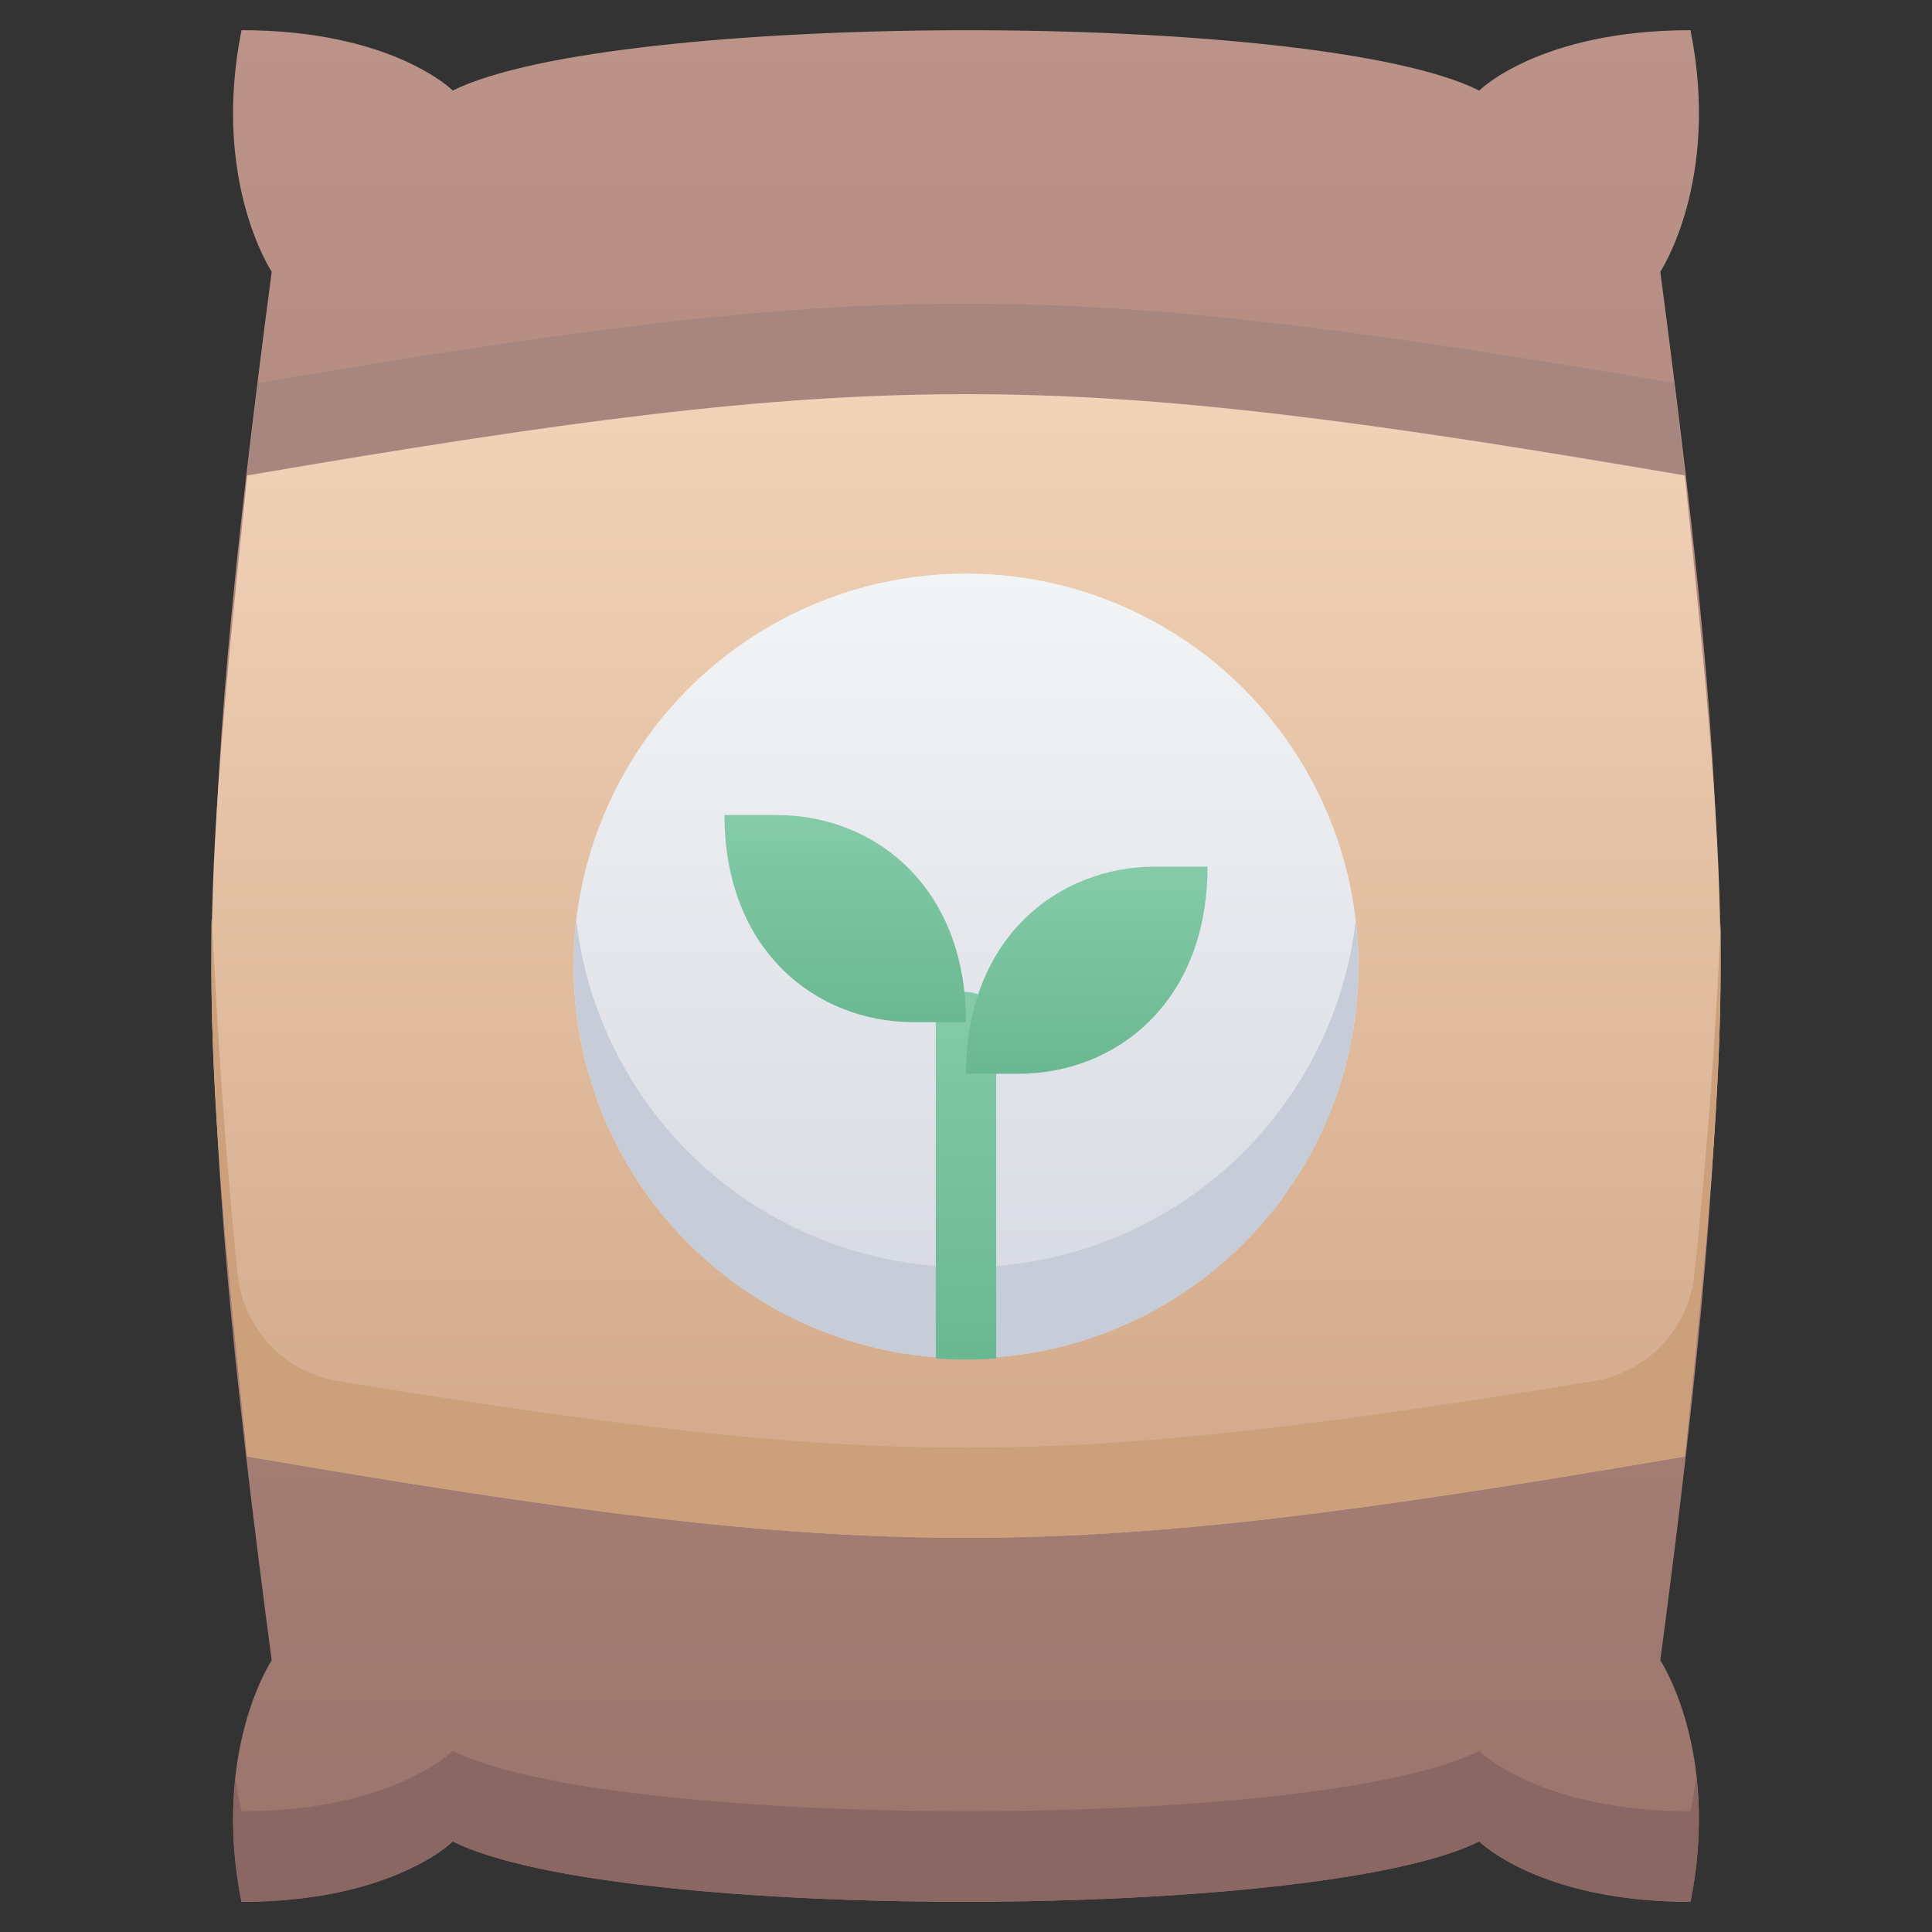 <svg xmlns="http://www.w3.org/2000/svg" xmlns:xlink="http://www.w3.org/1999/xlink" viewBox="0 0 64 64"><rect x="0" y="0" width="64" height="64" fill="#333333" stroke="none"/><defs><style>.cls-1{fill:url(#linear-gradient);}.cls-2{fill:#a88680;}.cls-3{fill:#8a6762;}.cls-4{fill:url(#linear-gradient-2);}.cls-5{fill:#cba07a;}.cls-6{fill:url(#linear-gradient-3);}.cls-7{fill:#c7cdd8;}.cls-8{fill:url(#linear-gradient-4);}.cls-9{fill:url(#linear-gradient-5);}.cls-10{fill:url(#linear-gradient-6);}</style><linearGradient id="linear-gradient" x1="32" y1="63" x2="32" y2="1" gradientUnits="userSpaceOnUse"><stop offset="0" stop-color="#9b756d"/><stop offset="1" stop-color="#bc9388"/></linearGradient><linearGradient id="linear-gradient-2" x1="32" y1="50.94" x2="32" y2="13.06" gradientUnits="userSpaceOnUse"><stop offset="0" stop-color="#d1a788"/><stop offset="1" stop-color="#f2d3b8"/></linearGradient><linearGradient id="linear-gradient-3" x1="32" y1="45" x2="32" y2="19" gradientUnits="userSpaceOnUse"><stop offset="0" stop-color="#d4d8e1"/><stop offset="1" stop-color="#f3f4f5"/></linearGradient><linearGradient id="linear-gradient-4" x1="32" y1="45" x2="32" y2="32.87" gradientUnits="userSpaceOnUse"><stop offset="0" stop-color="#6ab891"/><stop offset="1" stop-color="#85cba9"/></linearGradient><linearGradient id="linear-gradient-5" x1="28" y1="33.86" x2="28" y2="27" xlink:href="#linear-gradient-4"/><linearGradient id="linear-gradient-6" x1="36" y1="35.57" x2="36" y2="28.71" xlink:href="#linear-gradient-4"/></defs><title>Soil</title><g id="Soil"><path class="cls-1" d="M55,55s2,3,1,8c-5,0-7-2-7-2-5.29,2.64-28.63,2.69-34,0,0,0-2,2-7,2-1-5,1-8,1-8C6.37,35.17,6.44,28.52,9,9,9,9,7,6,8,1c5,0,7,2,7,2C20.29.36,43.63.31,49,3c0,0,2-2,7-2,1,5-1,8-1,8C57.45,27.66,57.73,34.44,55,55Z"/><path class="cls-2" d="M55.81,15.75c-21-3.59-26.62-3.59-47.62,0,.12-1.12.24-2.16.35-3.06,20.62-3.51,26.31-3.51,46.92,0C55.57,13.59,55.69,14.63,55.81,15.75Z"/><path class="cls-3" d="M56.19,58.8A13.4,13.4,0,0,1,56,63c-5,0-7-2-7-2-5.29,2.64-28.63,2.69-34,0,0,0-2,2-7,2a13.4,13.4,0,0,1-.19-4.2c0,.38.11.78.19,1.2,5,0,7-2,7-2,5.29,2.64,28.63,2.69,34,0,0,0,2,2,7,2C56.08,59.58,56.15,59.18,56.19,58.8Z"/><path class="cls-4" d="M55.81,48.25c-21,3.59-26.62,3.59-47.62,0-1.58-15.14-1.58-17.3,0-32.5,21-3.59,26.62-3.59,47.62,0C57.39,30.89,57.39,33.05,55.81,48.25Z"/><path class="cls-5" d="M57,32c0,5-.72,11.78-1.19,16.25-21,3.59-26.62,3.59-47.62,0C7.72,43.7,7,37.06,7,32c0-4.57,0,1.64.87,10.2a4,4,0,0,0,3.32,3.55c18.13,2.94,23.49,2.94,41.62,0a4,4,0,0,0,3.32-3.55C57.09,33,57,27.92,57,32Z"/><circle class="cls-6" cx="32" cy="32" r="13"/><path class="cls-7" d="M32,45A13,13,0,0,1,19.09,30.5a13,13,0,0,0,25.82,0A13,13,0,0,1,32,45Z"/><path class="cls-8" d="M33,33.86V45a13.35,13.35,0,0,1-2,0V33.86A1,1,0,0,1,33,33.86Z"/><path class="cls-9" d="M32,33.86H30.26C27.06,33.86,24,31.51,24,27h1.74C28.94,27,32,29.34,32,33.86Z"/><path class="cls-10" d="M32,35.57h1.74c3.2,0,6.26-2.34,6.26-6.86H38.26C35.06,28.71,32,31.06,32,35.57Z"/></g></svg>